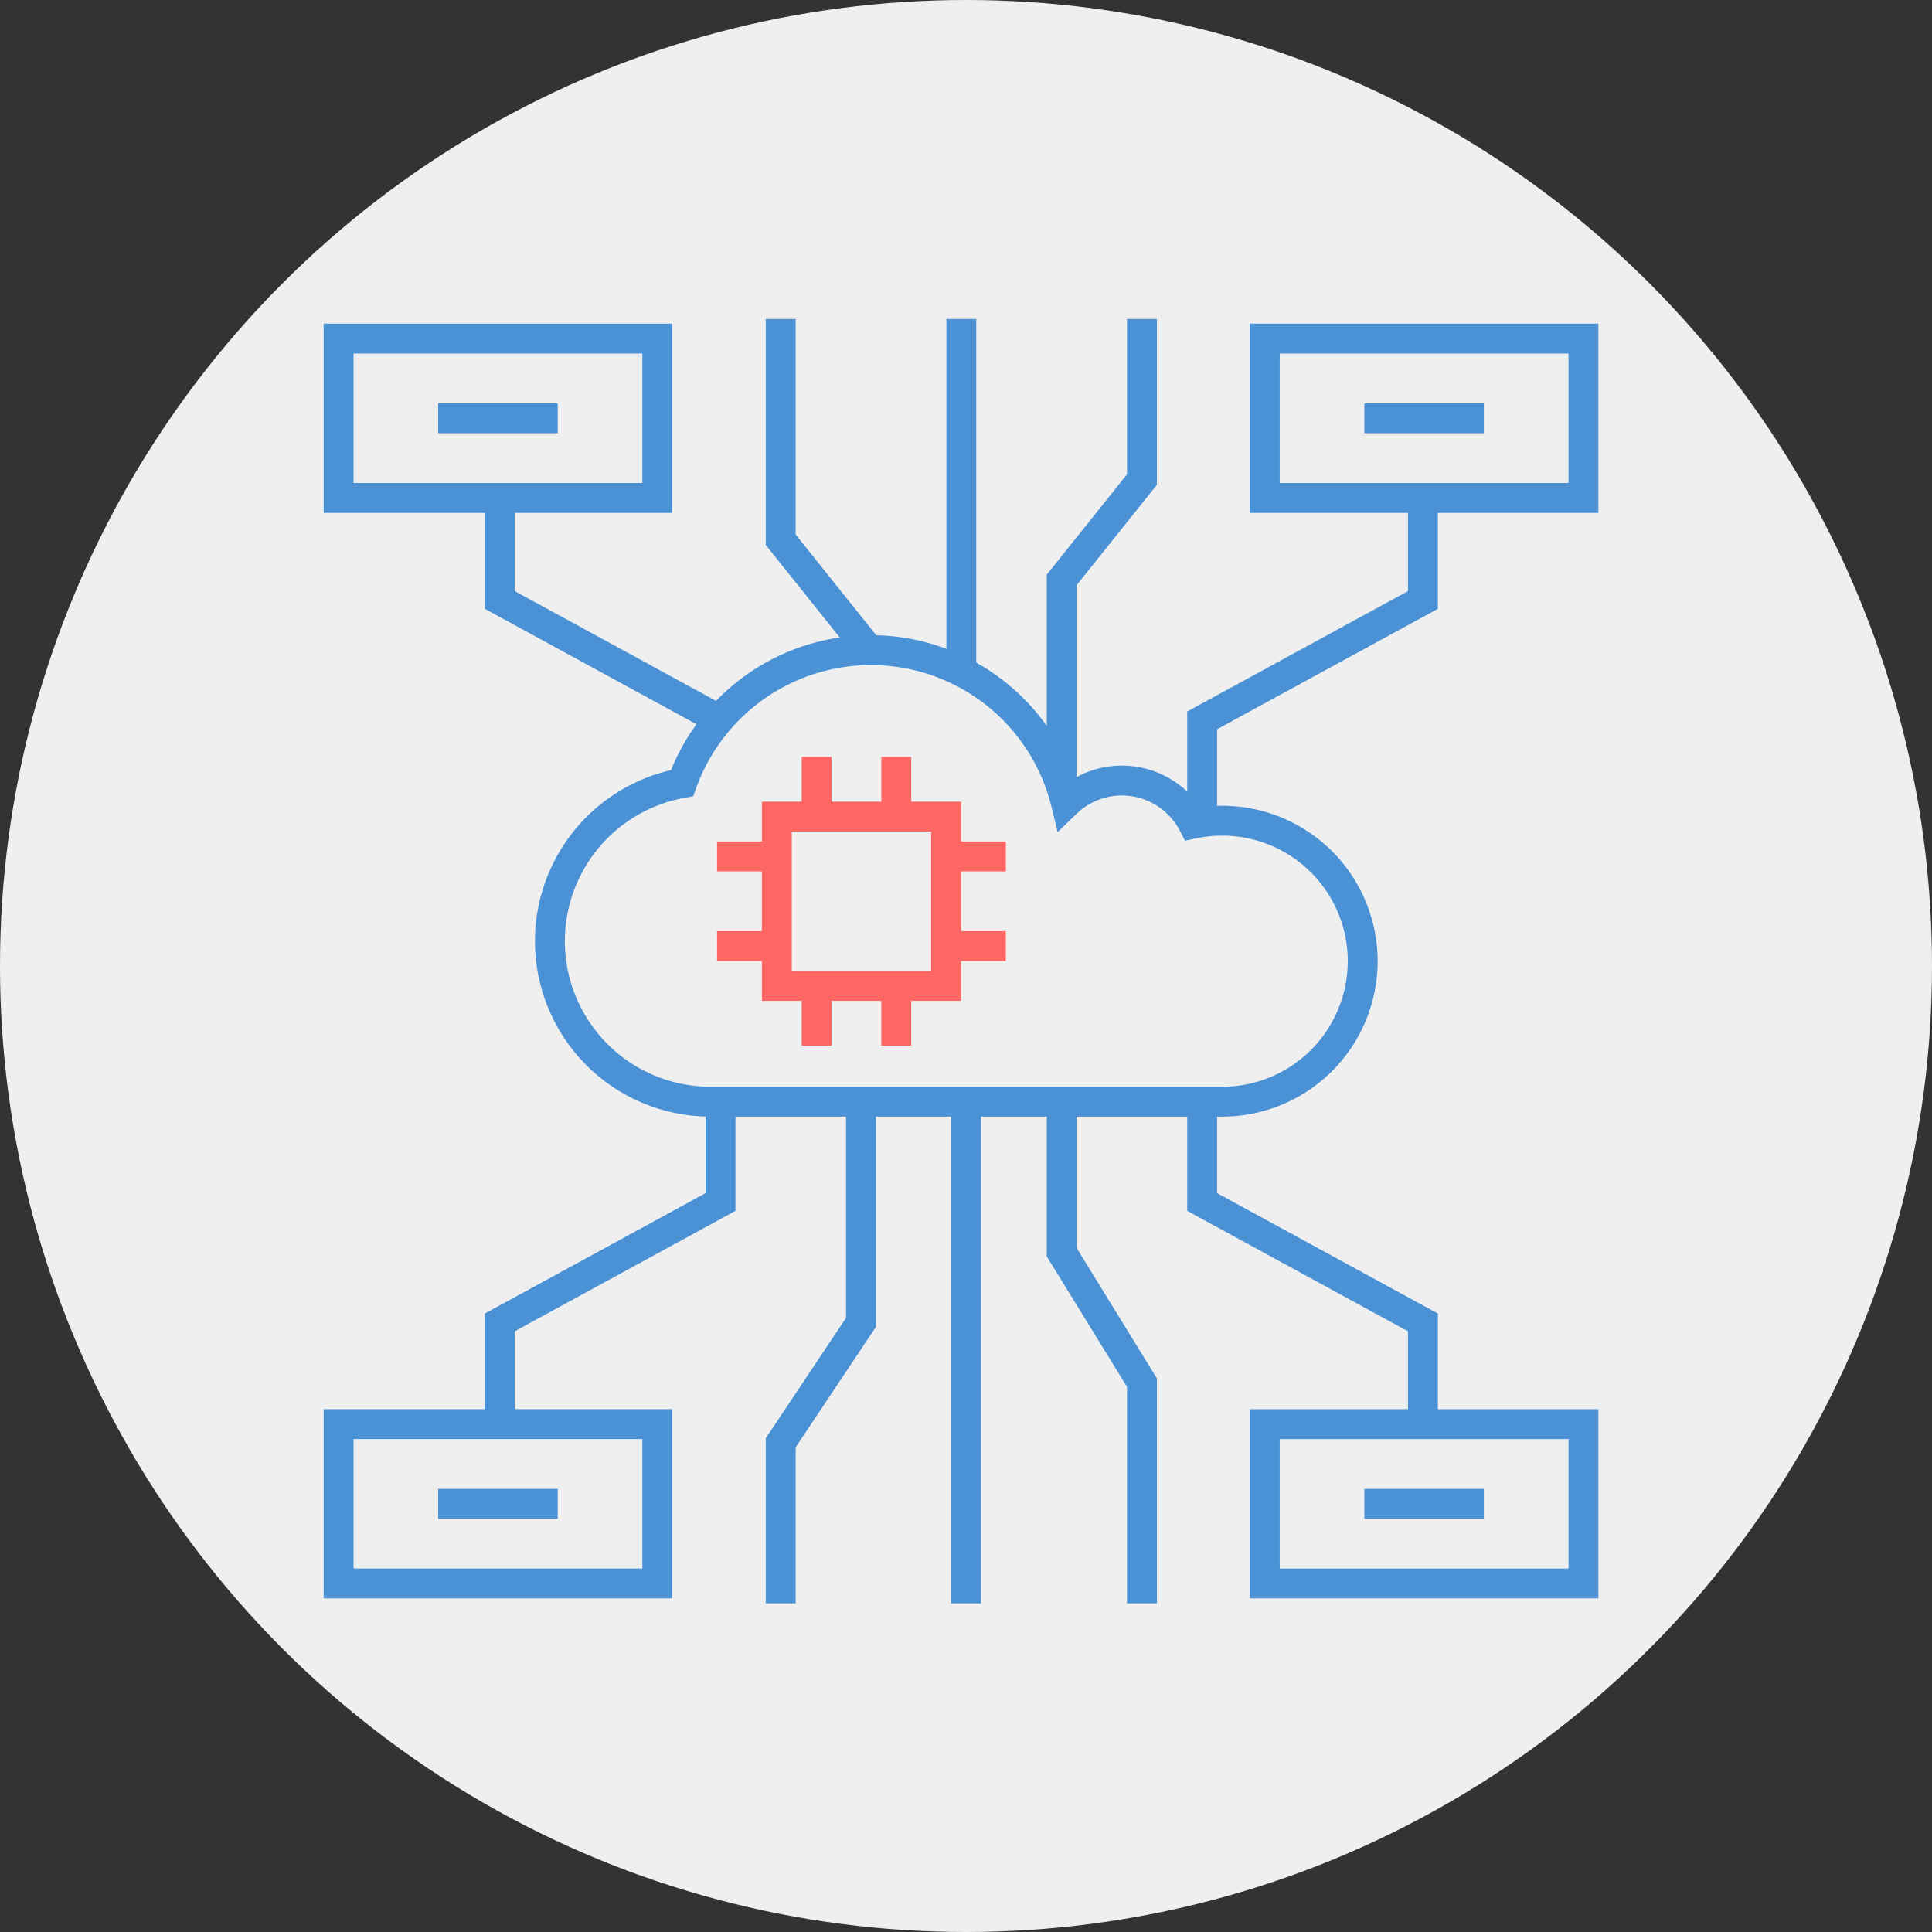 <svg xmlns="http://www.w3.org/2000/svg" width="194" height="194" viewBox="0 0 194 194">
  <rect x="0" y="0" width="194" height="194" fill="#333333" stroke="none"/>
  <g id="Grupo_15752" data-name="Grupo 15752" transform="translate(-457 -3444)">
    <circle id="Elipse_1293" data-name="Elipse 1293" cx="97" cy="97" r="97" transform="translate(457 3444)" fill="#efefef"/>
    <g id="Grupo_15743" data-name="Grupo 15743" transform="translate(474.062 3357.031)">
      <rect id="Rectángulo_2932" data-name="Rectángulo 2932" width="32" height="16" transform="translate(16.939 229.969)" fill="none" stroke="#4a91d6" stroke-miterlimit="10" stroke-width="3"/>
      <path id="Trazado_26821" data-name="Trazado 26821" d="M95.007,152.629a14.165,14.165,0,0,0-2.928.306,8.057,8.057,0,0,0-12.76-2.059,20.153,20.153,0,0,0-38.55-2.021,16.12,16.12,0,0,0,2.851,31.986H95.007a14.106,14.106,0,0,0,0-28.212Z" transform="translate(10.659 16.75)" fill="none" stroke="#4a91d6" stroke-miterlimit="10" stroke-width="3"/>
      <g id="Grupo_15742" data-name="Grupo 15742" transform="translate(55.288 163.333)">
        <rect id="Rectángulo_2933" data-name="Rectángulo 2933" width="17" height="17" transform="translate(5.651 5.636)" fill="none" stroke="#fd6764" stroke-miterlimit="10" stroke-width="3"/>
        <line id="Línea_1" data-name="Línea 1" y2="6" transform="translate(9.651 -0.364)" fill="none" stroke="#fd6764" stroke-miterlimit="10" stroke-width="3"/>
        <line id="Línea_2" data-name="Línea 2" y2="6" transform="translate(17.651 -0.364)" fill="none" stroke="#fd6764" stroke-miterlimit="10" stroke-width="3"/>
        <line id="Línea_3" data-name="Línea 3" y2="6" transform="translate(9.651 22.636)" fill="none" stroke="#fd6764" stroke-miterlimit="10" stroke-width="3"/>
        <line id="Línea_4" data-name="Línea 4" y2="6" transform="translate(17.651 22.636)" fill="none" stroke="#fd6764" stroke-miterlimit="10" stroke-width="3"/>
        <line id="Línea_5" data-name="Línea 5" x2="6" transform="translate(-0.349 18.636)" fill="none" stroke="#fd6764" stroke-miterlimit="10" stroke-width="3"/>
        <line id="Línea_6" data-name="Línea 6" x2="6" transform="translate(-0.349 9.636)" fill="none" stroke="#fd6764" stroke-miterlimit="10" stroke-width="3"/>
        <line id="Línea_7" data-name="Línea 7" x2="6" transform="translate(22.651 18.636)" fill="none" stroke="#fd6764" stroke-miterlimit="10" stroke-width="3"/>
        <line id="Línea_8" data-name="Línea 8" x2="6" transform="translate(22.651 9.636)" fill="none" stroke="#fd6764" stroke-miterlimit="10" stroke-width="3"/>
      </g>
      <line id="Línea_9" data-name="Línea 9" y2="50" transform="translate(79.939 197.969)" fill="none" stroke="#4a91d6" stroke-miterlimit="10" stroke-width="3"/>
      <path id="Trazado_26822" data-name="Trazado 26822" d="M47.167,158v10.076L25,180.167v10.076" transform="translate(8.121 39.59)" fill="none" stroke="#4a91d6" stroke-miterlimit="10" stroke-width="3"/>
      <path id="Trazado_26823" data-name="Trazado 26823" d="M47.061,158v22.167L39,192.257v16.121" transform="translate(22.333 39.59)" fill="none" stroke="#4a91d6" stroke-miterlimit="10" stroke-width="3"/>
      <rect id="Rectángulo_2934" data-name="Rectángulo 2934" width="32" height="16" transform="translate(141.939 245.969) rotate(180)" fill="none" stroke="#4a91d6" stroke-miterlimit="10" stroke-width="3"/>
      <path id="Trazado_26824" data-name="Trazado 26824" d="M60,158v10.076l22.167,12.091v10.076" transform="translate(43.651 39.59)" fill="none" stroke="#4a91d6" stroke-miterlimit="10" stroke-width="3"/>
      <path id="Trazado_26825" data-name="Trazado 26825" d="M53,158v15.114l8.061,13.1v22.167" transform="translate(36.545 39.59)" fill="none" stroke="#4a91d6" stroke-miterlimit="10" stroke-width="3"/>
      <rect id="Rectángulo_2935" data-name="Rectángulo 2935" width="32" height="16" transform="translate(16.939 120.969)" fill="none" stroke="#4a91d6" stroke-miterlimit="10" stroke-width="3"/>
      <line id="Línea_10" data-name="Línea 10" y1="35.265" transform="translate(79.469 119)" fill="none" stroke="#4a91d6" stroke-miterlimit="10" stroke-width="3"/>
      <path id="Trazado_26826" data-name="Trazado 26826" d="M47.167,150.167,25,138.076V128" transform="translate(8.121 9.136)" fill="none" stroke="#4a91d6" stroke-miterlimit="10" stroke-width="3"/>
      <path id="Trazado_26827" data-name="Trazado 26827" d="M47.061,152.25v-1.008L39,141.167V119" transform="translate(22.333)" fill="none" stroke="#4a91d6" stroke-miterlimit="10" stroke-width="3"/>
      <rect id="Rectángulo_2936" data-name="Rectángulo 2936" width="32" height="16" transform="translate(141.939 136.969) rotate(180)" fill="none" stroke="#4a91d6" stroke-miterlimit="10" stroke-width="3"/>
      <path id="Trazado_26828" data-name="Trazado 26828" d="M60,160.242V150.167l22.167-12.091V128" transform="translate(43.651 9.136)" fill="none" stroke="#4a91d6" stroke-miterlimit="10" stroke-width="3"/>
      <path id="Trazado_26829" data-name="Trazado 26829" d="M53,165.348V145.2l8.061-10.076V119" transform="translate(36.545)" fill="none" stroke="#4a91d6" stroke-miterlimit="10" stroke-width="3"/>
      <line id="Línea_11" data-name="Línea 11" x2="12" transform="translate(26.939 128.969)" fill="none" stroke="#4a91d6" stroke-miterlimit="10" stroke-width="3"/>
      <line id="Línea_12" data-name="Línea 12" x2="12" transform="translate(119.939 128.969)" fill="none" stroke="#4a91d6" stroke-miterlimit="10" stroke-width="3"/>
      <line id="Línea_13" data-name="Línea 13" x2="12" transform="translate(26.939 237.969)" fill="none" stroke="#4a91d6" stroke-miterlimit="10" stroke-width="3"/>
      <line id="Línea_14" data-name="Línea 14" x2="12" transform="translate(119.939 237.969)" fill="none" stroke="#4a91d6" stroke-miterlimit="10" stroke-width="3"/>
    </g>
  </g>
</svg>
